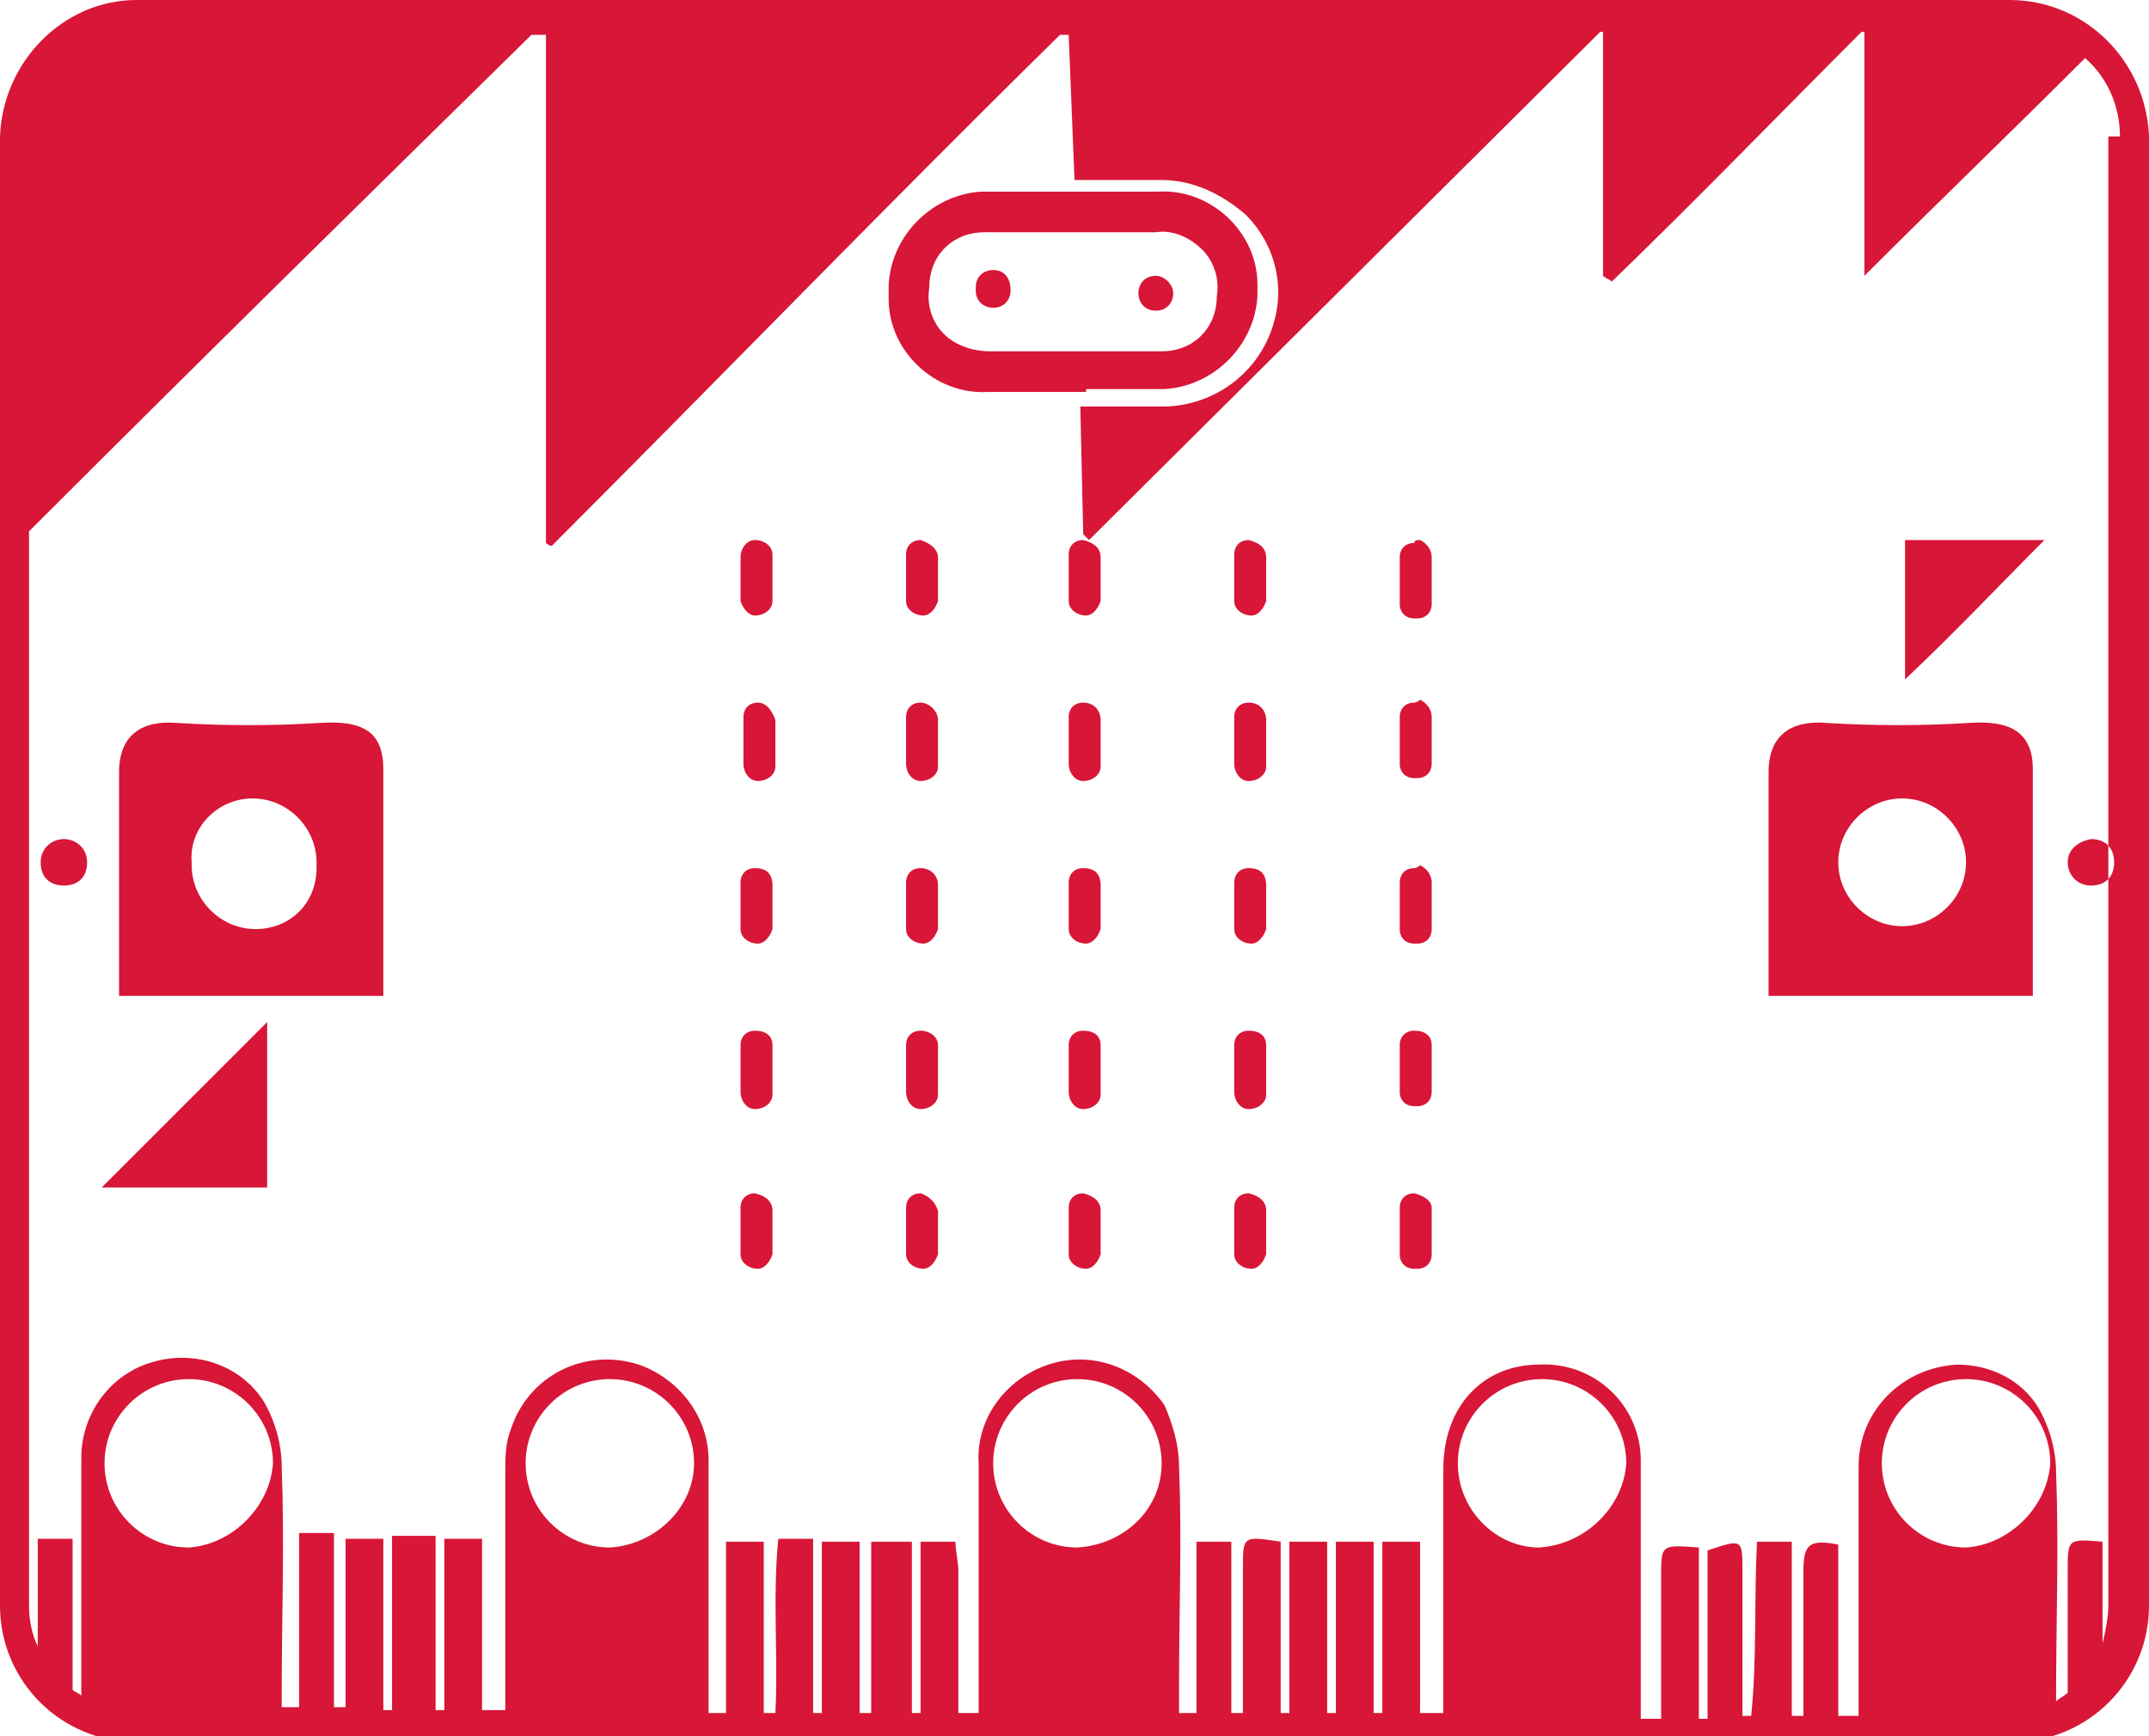 <?xml version="1.0" encoding="utf-8"?>
<!-- Generator: Adobe Illustrator 22.1.0, SVG Export Plug-In . SVG Version: 6.00 Build 0)  -->
<svg version="1.1" id="Layer_3_copy" xmlns="http://www.w3.org/2000/svg" xmlns:xlink="http://www.w3.org/1999/xlink" x="0px"
	 y="0px" width="74px" height="59.8px" viewBox="0 0 74 59.8" enable-background="new 0 0 74 59.8" xml:space="preserve">
<path fill="#D81637" d="M26.6,19.2v1.5c0,0.3-0.3,0.5-0.6,0.5c-0.2,0-0.4-0.2-0.5-0.5v-1.5c0-0.3,0.2-0.6,0.5-0.6s0.6,0.2,0.6,0.5
	C26.6,19.1,26.6,19.1,26.6,19.2z M31.7,35.5c-0.3,0-0.5,0.2-0.5,0.5c0,0,0,0,0,0.1v1.5c0,0.3,0.2,0.6,0.5,0.6s0.6-0.2,0.6-0.5v-0.1
	V36C32.3,35.7,32,35.5,31.7,35.5z M31.7,18.6c-0.3,0-0.5,0.2-0.5,0.5c0,0,0,0,0,0.1v1.5c0,0.3,0.3,0.5,0.6,0.5
	c0.2,0,0.4-0.2,0.5-0.5v-1.5C32.3,18.9,32,18.7,31.7,18.6z M31.7,29.9c-0.3,0-0.5,0.2-0.5,0.5c0,0,0,0,0,0.1V32
	c0,0.3,0.3,0.5,0.6,0.5c0.2,0,0.4-0.2,0.5-0.5v-1.5C32.3,30.1,32,29.9,31.7,29.9z M31.7,24.2c-0.3,0-0.5,0.2-0.5,0.5c0,0,0,0,0,0.1
	v1.5c0,0.3,0.2,0.6,0.5,0.6s0.6-0.2,0.6-0.5v-0.1v-1.5C32.3,24.5,32,24.2,31.7,24.2z M26.1,24.2c-0.3,0-0.5,0.2-0.5,0.5
	c0,0,0,0,0,0.1v1.5c0,0.3,0.2,0.6,0.5,0.6s0.6-0.2,0.6-0.5v-0.1v-1.5C26.6,24.5,26.4,24.2,26.1,24.2L26.1,24.2L26.1,24.2z
	 M13.2,26.5v7.8H4.1v-7.7c0-1.3,0.8-1.8,2-1.7c1.6,0.1,3.3,0.1,4.9,0C12.5,24.8,13.2,25.2,13.2,26.5z M10.9,29.7
	c0-1.2-1-2.2-2.2-2.2s-2.2,1-2.1,2.2c0,0,0,0,0,0.1c0,1.2,1,2.2,2.2,2.2s2.1-0.9,2.1-2.1C10.9,29.8,10.9,29.7,10.9,29.7z M9.2,40.9
	v-5.7l-5.7,5.7H9.2z M2.2,28.9c-0.4,0-0.8,0.3-0.8,0.8s0.3,0.8,0.8,0.8S3,30.2,3,29.7S2.6,28.9,2.2,28.9z M26,35.5
	c-0.3,0-0.5,0.2-0.5,0.5c0,0,0,0,0,0.1v1.5c0,0.3,0.2,0.6,0.5,0.6s0.6-0.2,0.6-0.5v-0.1V36C26.6,35.7,26.4,35.5,26,35.5
	C26.1,35.5,26.1,35.5,26,35.5z M26,41.1c-0.3,0-0.5,0.2-0.5,0.5c0,0,0,0,0,0.1v1.5c0,0.3,0.3,0.5,0.6,0.5c0.2,0,0.4-0.2,0.5-0.5
	v-1.5C26.6,41.4,26.4,41.2,26,41.1C26.1,41.1,26.1,41.1,26,41.1z M26,29.9c-0.3,0-0.5,0.2-0.5,0.5c0,0,0,0,0,0.1V32
	c0,0.3,0.3,0.5,0.6,0.5c0.2,0,0.4-0.2,0.5-0.5v-1.5C26.6,30.1,26.4,29.9,26,29.9C26.1,29.9,26.1,29.9,26,29.9z M31.7,41.1
	c-0.3,0-0.5,0.2-0.5,0.5c0,0,0,0,0,0.1v1.5c0,0.3,0.3,0.5,0.6,0.5c0.2,0,0.4-0.2,0.5-0.5v-1.5C32.2,41.4,32,41.2,31.7,41.1
	L31.7,41.1z M43,18.6c-0.3,0-0.5,0.2-0.5,0.5c0,0,0,0,0,0.1v1.5c0,0.3,0.3,0.5,0.6,0.5c0.2,0,0.4-0.2,0.5-0.5v-1.5
	C43.6,18.9,43.4,18.7,43,18.6C43.1,18.6,43.1,18.6,43,18.6z M43,29.9c-0.3,0-0.5,0.2-0.5,0.5c0,0,0,0,0,0.1V32
	c0,0.3,0.3,0.5,0.6,0.5c0.2,0,0.4-0.2,0.5-0.5v-1.5C43.6,30.1,43.4,29.9,43,29.9C43.1,29.9,43.1,29.9,43,29.9z M48.7,35.5
	c-0.3,0-0.5,0.2-0.5,0.5c0,0,0,0,0,0.1v1.5c0,0.3,0.2,0.5,0.5,0.5c0,0,0,0,0.1,0c0.3,0,0.5-0.2,0.5-0.5c0,0,0,0,0-0.1V36
	C49.3,35.7,49.1,35.5,48.7,35.5L48.7,35.5L48.7,35.5z M43,24.2c-0.3,0-0.5,0.2-0.5,0.5c0,0,0,0,0,0.1v1.5c0,0.3,0.2,0.6,0.5,0.6
	s0.6-0.2,0.6-0.5v-0.1v-1.5C43.6,24.5,43.4,24.2,43,24.2C43.1,24.2,43.1,24.2,43,24.2z M48.7,41.1c-0.3,0-0.5,0.2-0.5,0.5
	c0,0,0,0,0,0.1v1.5c0,0.3,0.2,0.5,0.5,0.5c0,0,0,0,0.1,0c0.3,0,0.5-0.2,0.5-0.5c0,0,0,0,0-0.1v-1.5C49.3,41.4,49.1,41.2,48.7,41.1
	L48.7,41.1L48.7,41.1z M70,26.5v7.8h-9.1v-7.7c0-1.3,0.8-1.8,2-1.7c1.6,0.1,3.3,0.1,4.9,0C69.2,24.8,70,25.2,70,26.5z M67.7,29.7
	c0-1.2-1-2.2-2.2-2.2s-2.2,1-2.2,2.2l0,0c0,1.2,1,2.2,2.2,2.2C66.7,31.9,67.7,30.9,67.7,29.7z M48.7,18.7c-0.3,0-0.5,0.2-0.5,0.5
	c0,0,0,0,0,0.1v1.5c0,0.3,0.2,0.5,0.5,0.5c0,0,0,0,0.1,0c0.3,0,0.5-0.2,0.5-0.5c0,0,0,0,0-0.1v-1.5c0-0.3-0.2-0.5-0.4-0.6
	C48.8,18.6,48.7,18.6,48.7,18.7L48.7,18.7z M48.7,29.9c-0.3,0-0.5,0.2-0.5,0.5c0,0,0,0,0,0.1V32c0,0.3,0.2,0.5,0.5,0.5
	c0,0,0,0,0.1,0c0.3,0,0.5-0.2,0.5-0.5c0,0,0,0,0-0.1v-1.5c0-0.3-0.2-0.5-0.4-0.6C48.8,29.9,48.7,29.9,48.7,29.9L48.7,29.9z
	 M48.7,24.2c-0.3,0-0.5,0.2-0.5,0.5c0,0,0,0,0,0.1v1.5c0,0.3,0.2,0.5,0.5,0.5c0,0,0,0,0.1,0c0.3,0,0.5-0.2,0.5-0.5c0,0,0,0,0-0.1
	v-1.5c0-0.3-0.2-0.5-0.4-0.6C48.8,24.2,48.7,24.2,48.7,24.2L48.7,24.2z M37.3,29.9c-0.3,0-0.5,0.2-0.5,0.5c0,0,0,0,0,0.1V32
	c0,0.3,0.3,0.5,0.6,0.5c0.2,0,0.4-0.2,0.5-0.5v-1.5C37.9,30.1,37.7,29.9,37.3,29.9C37.4,29.9,37.3,29.9,37.3,29.9z M37.3,35.5
	c-0.3,0-0.5,0.2-0.5,0.5c0,0,0,0,0,0.1v1.5c0,0.3,0.2,0.6,0.5,0.6s0.6-0.2,0.6-0.5v-0.1V36C37.9,35.7,37.7,35.5,37.3,35.5
	C37.4,35.5,37.3,35.5,37.3,35.5z M71.2,29.7c0,0.4,0.3,0.8,0.8,0.8s0.8-0.3,0.8-0.8s-0.3-0.8-0.8-0.8C71.5,29,71.2,29.3,71.2,29.7z
	 M37.3,41.1c-0.3,0-0.5,0.2-0.5,0.5c0,0,0,0,0,0.1v1.5c0,0.3,0.3,0.5,0.6,0.5c0.2,0,0.4-0.2,0.5-0.5v-1.5
	C37.9,41.4,37.7,41.2,37.3,41.1C37.4,41.1,37.3,41.1,37.3,41.1z M74,4.7v50.6c0,2.6-2.1,4.7-4.7,4.7H4.7C2.1,60,0,57.9,0,55.3V4.7
	C0.1,2.1,2.2,0,4.7,0h64.5C71.8,0,73.9,2.1,74,4.7z M9.4,50.4c0-1.6-1.3-2.9-2.9-2.9s-2.9,1.3-2.9,2.9c0,1.6,1.3,2.9,2.9,2.9l0,0
	C8,53.2,9.3,51.9,9.4,50.4z M23.9,50.4c0-1.6-1.3-2.9-2.9-2.9s-2.9,1.3-2.9,2.9c0,1.6,1.3,2.9,2.9,2.9l0,0
	C22.6,53.2,23.9,51.9,23.9,50.4z M40,50.4c0-1.6-1.3-2.9-2.9-2.9s-2.9,1.3-2.9,2.9c0,1.6,1.3,2.9,2.9,2.9l0,0
	C38.7,53.2,40,52,40,50.4L40,50.4z M56,50.4c0-1.6-1.3-2.9-2.9-2.9c-1.6,0-2.9,1.3-2.9,2.9c0,1.6,1.3,2.9,2.8,2.9
	C54.6,53.2,55.9,51.9,56,50.4L56,50.4z M70.6,50.4c0-1.6-1.3-2.9-2.9-2.9s-2.9,1.3-2.9,2.9c0,1.6,1.3,2.9,2.9,2.9l0,0
	C69.2,53.2,70.5,51.9,70.6,50.4L70.6,50.4z M73,4.7c0-1-0.4-2-1.2-2.7c-2.5,2.5-5,4.9-7.6,7.5V1.1h-0.1c-2.9,2.9-5.7,5.8-8.6,8.6
	c-0.1-0.1-0.2-0.1-0.3-0.2V1.1h-0.1L37.5,18.6l-0.2-0.2L37.2,14h3c2-0.1,3.6-1.6,3.8-3.6c0.1-1.1-0.3-2.2-1.1-3
	c-0.8-0.7-1.8-1.2-2.9-1.2h-3l-0.2-5h-0.3C30.6,7,24.9,12.9,19,18.8c-0.1,0-0.2-0.1-0.2-0.1V1.2h-0.5C12.6,6.8,6.8,12.5,1,18.3v37
	c0,0.5,0.1,1,0.3,1.4V53h1.2v5.2c0.1,0.1,0.2,0.1,0.3,0.2v-8.2c0-1.5,1-2.9,2.5-3.3c1.4-0.4,3,0.1,3.8,1.4c0.4,0.7,0.6,1.5,0.6,2.2
	c0.1,2.7,0,5.2,0,7.9v0.4h0.6v-6h1.2v6h0.4V53h1.3v5.9h0.3v-6H15v6h0.3V53h1.3v5.9h0.8v-8.2c0-0.5,0-1,0.2-1.5
	c0.6-1.8,2.5-2.8,4.4-2.2c1.4,0.5,2.4,1.8,2.4,3.3V59H25v-5.9h1.3V59h0.4c0.1-1.9-0.1-4,0.1-6H28v6h0.3v-5.9h1.3V59H30v-5.9h1.4V59
	h0.3v-5.9h1.2c0,0.3,0.1,0.7,0.1,1V59h0.7v-8.6c-0.1-1.5,0.9-2.9,2.4-3.4s3.1,0.1,4,1.4c0.3,0.7,0.5,1.4,0.5,2.1c0.1,2.5,0,5,0,7.5
	v1h0.6v-5.9h1.2V59h0.4v-5c0-1.1,0-1.1,1.3-0.9V59h0.3v-5.9h1.3V59H46v-5.9h1.3V59h0.3v-5.9h1.3V59h0.8v-8.4c0-2.2,1.4-3.6,3.3-3.6
	c1.9-0.1,3.5,1.4,3.5,3.3c0,0.1,0,0.3,0,0.4v8.5h0.7v-4.9c0-1.1,0-1.1,1.3-1v5.9h0.3v-5.8C60,53,60,53,60,54.1v5h0.3
	c0.2-1.9,0.1-4,0.2-6h1.2v6h0.4v-5c0-0.9,0.2-1.1,1.2-0.9v5.9H64v-8.6c0-1.9,1.5-3.4,3.4-3.5c1.1,0,2.2,0.5,2.8,1.5
	c0.4,0.7,0.6,1.5,0.6,2.2c0.1,2.6,0,5.2,0,7.8v0.1c0.1-0.1,0.3-0.2,0.4-0.3v-4.2c0-1.1,0-1.1,1.2-1v3.5c0.1-0.4,0.2-0.9,0.2-1.3V4.7
	H73z M65.6,23.4c1.7-1.6,3.3-3.3,4.8-4.8h-4.8V23.4z M43,35.5c-0.3,0-0.5,0.2-0.5,0.5c0,0,0,0,0,0.1v1.5c0,0.3,0.2,0.6,0.5,0.6
	s0.6-0.2,0.6-0.5v-0.1V36C43.6,35.7,43.4,35.5,43,35.5C43.1,35.5,43.1,35.5,43,35.5z M37.3,18.6c-0.3,0-0.5,0.2-0.5,0.5
	c0,0,0,0,0,0.1v1.5c0,0.3,0.3,0.5,0.6,0.5c0.2,0,0.4-0.2,0.5-0.5v-1.5C37.9,18.9,37.7,18.7,37.3,18.6C37.4,18.6,37.3,18.6,37.3,18.6
	z M43,41.1c-0.3,0-0.5,0.2-0.5,0.5c0,0,0,0,0,0.1v1.5c0,0.3,0.3,0.5,0.6,0.5c0.2,0,0.4-0.2,0.5-0.5v-1.5
	C43.6,41.4,43.4,41.2,43,41.1C43.1,41.1,43.1,41.1,43,41.1z M37.3,24.2c-0.3,0-0.5,0.2-0.5,0.5c0,0,0,0,0,0.1v1.5
	c0,0.3,0.2,0.6,0.5,0.6s0.6-0.2,0.6-0.5v-0.1v-1.5C37.9,24.5,37.7,24.2,37.3,24.2C37.4,24.2,37.3,24.2,37.3,24.2z M37.4,13.5H34
	c-1.8,0.1-3.4-1.4-3.4-3.2c0-0.2,0-0.3,0-0.5c0.1-1.7,1.5-3.1,3.2-3.2h6.1c1.8-0.1,3.4,1.4,3.4,3.2c0,0.1,0,0.3,0,0.4
	c-0.1,1.7-1.5,3.1-3.2,3.2h-2.7V13.5z M34.1,12.1H40c1.1,0,1.9-0.8,1.9-1.9l0,0C42,9.6,41.8,9,41.4,8.6c-0.4-0.4-1-0.7-1.6-0.6h-5.9
	C32.8,8,32,8.8,32,9.9l0,0c-0.1,0.6,0.1,1.2,0.5,1.6C32.9,11.9,33.5,12.1,34.1,12.1z M39.8,10.7c0.4,0,0.6-0.3,0.6-0.6
	s-0.3-0.6-0.6-0.6c-0.4,0-0.6,0.3-0.6,0.6l0,0C39.2,10.4,39.4,10.7,39.8,10.7z M34.2,9.3c-0.3,0-0.6,0.2-0.6,0.6c0,0,0,0,0,0.1
	c0,0.4,0.3,0.6,0.6,0.6c0.4,0,0.6-0.3,0.6-0.6l0,0C34.8,9.6,34.6,9.3,34.2,9.3z"/>
</svg>
